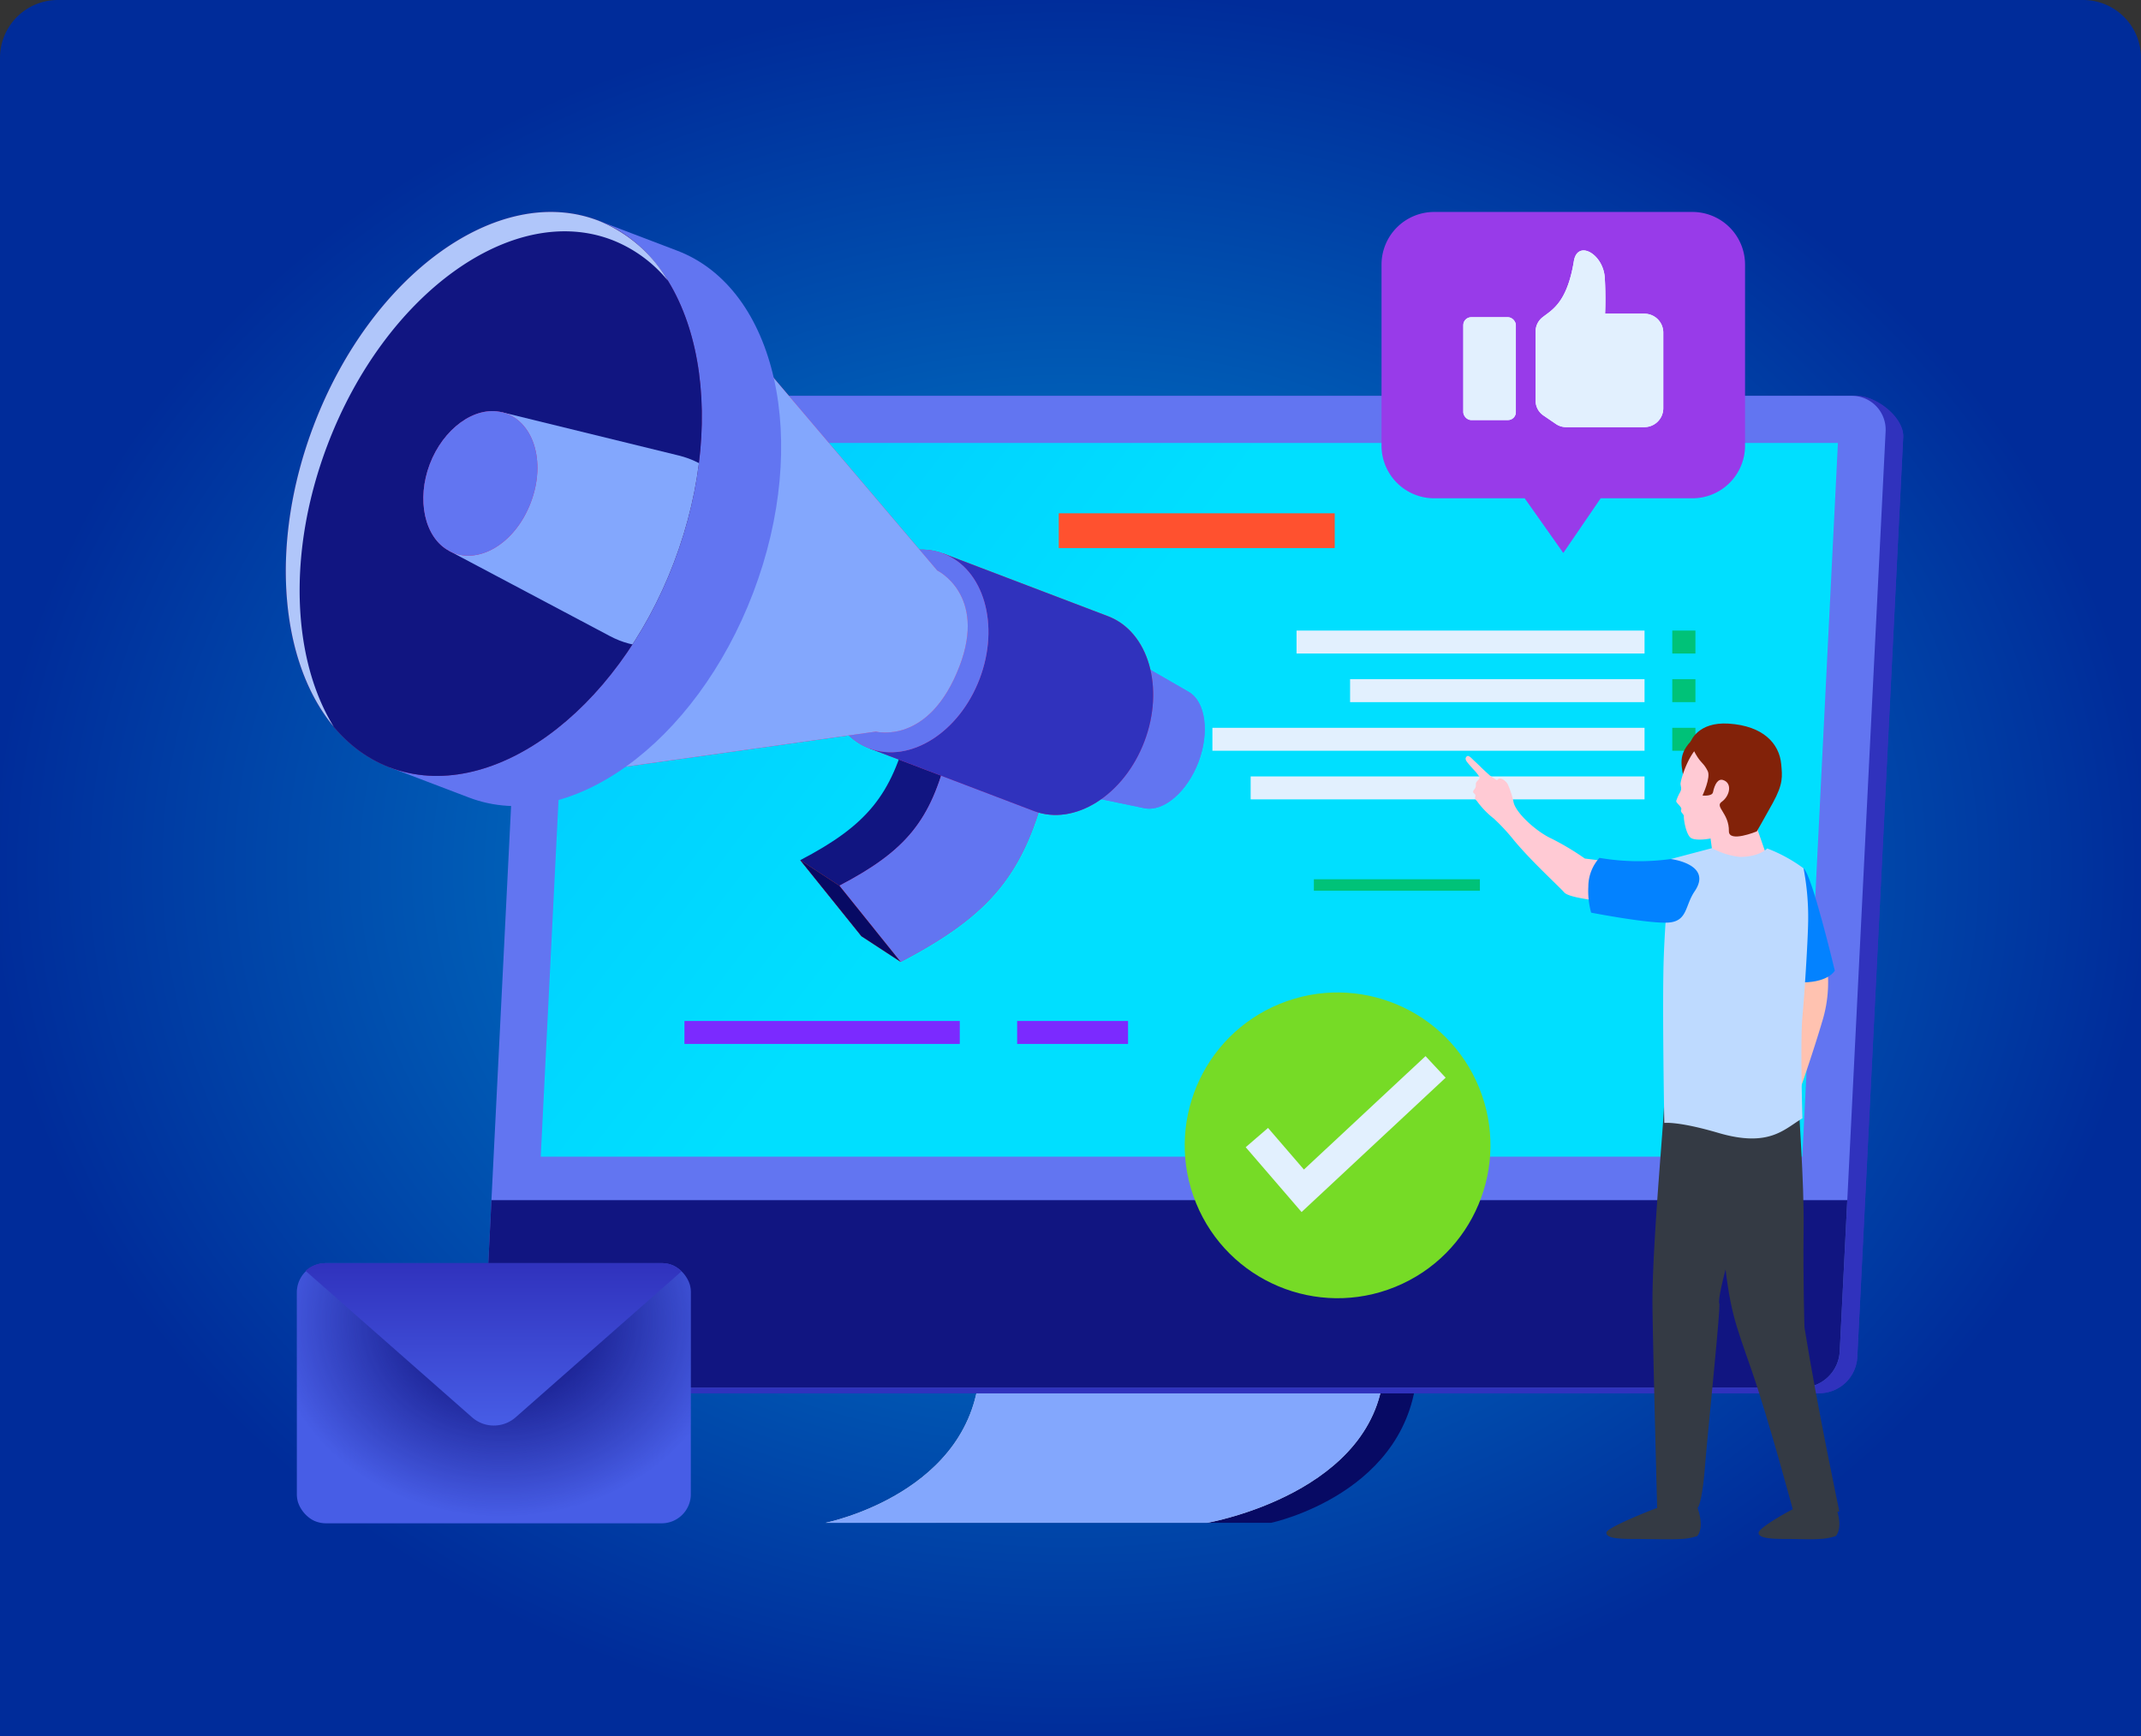<svg xmlns="http://www.w3.org/2000/svg" xmlns:xlink="http://www.w3.org/1999/xlink" width="370" height="300" viewBox="0 0 370 300">
  <rect x="0" y="0" width="370" height="300" fill="#333333" stroke="none"/>
  <defs>
    <radialGradient id="radial-gradient" cx="0.5" cy="0.5" r="0.5" gradientUnits="objectBoundingBox">
      <stop offset="0" stop-color="#0094d6"/>
      <stop offset="1" stop-color="#002c9a"/>
    </radialGradient>
    <radialGradient id="radial-gradient-2" cx="134.334" cy="-1.231" r="1073.985" gradientTransform="translate(-90.263 -280.86) scale(0.138 0.033)" gradientUnits="userSpaceOnUse">
      <stop offset="0" stop-color="#002c9a"/>
      <stop offset="1" stop-color="#111581" stop-opacity="0"/>
    </radialGradient>
    <linearGradient id="linear-gradient" x1="0.227" y1="0.799" x2="-0.896" y2="0.331" gradientUnits="objectBoundingBox">
      <stop offset="0" stop-color="#00dfff"/>
      <stop offset="0.652" stop-color="#00baff"/>
      <stop offset="1" stop-color="#00acff"/>
    </linearGradient>
    <linearGradient id="linear-gradient-2" x1="1.931" y1="0.862" x2="1.322" y2="0.233" gradientUnits="objectBoundingBox">
      <stop offset="0" stop-color="#ff512f"/>
      <stop offset="1" stop-color="#dd2476"/>
    </linearGradient>
    <linearGradient id="linear-gradient-3" x1="1.411" y1="1.467" x2="2.767" y2="1.106" xlink:href="#linear-gradient-2"/>
    <linearGradient id="linear-gradient-4" x1="0.733" y1="0.157" x2="0.801" y2="0.706" xlink:href="#linear-gradient-2"/>
    <linearGradient id="linear-gradient-5" x1="-0.918" y1="0.13" x2="0.082" y2="0.13" xlink:href="#linear-gradient-2"/>
    <linearGradient id="linear-gradient-6" x1="1.887" y1="0.891" x2="0.821" y2="0.891" xlink:href="#linear-gradient-2"/>
    <linearGradient id="linear-gradient-7" x1="-2.589" y1="0.1" x2="-1.589" y2="0.1" gradientUnits="objectBoundingBox">
      <stop offset="0" stop-color="#ff512f"/>
      <stop offset="1" stop-color="#902476"/>
    </linearGradient>
    <clipPath id="clip-path">
      <ellipse id="Ellipse_543" data-name="Ellipse 543" cx="33.3" cy="50.562" rx="33.3" ry="50.562" transform="translate(62.243 118.201) rotate(-159.161)" fill="none"/>
    </clipPath>
    <linearGradient id="linear-gradient-8" x1="9.981" y1="2.158" x2="9.034" y2="2.158" xlink:href="#linear-gradient-2"/>
    <linearGradient id="linear-gradient-9" x1="36.755" y1="6.54" x2="36.011" y2="6.54" gradientUnits="objectBoundingBox">
      <stop offset="0" stop-color="#8e4430"/>
      <stop offset="0.063" stop-color="#8c3f2a"/>
      <stop offset="0.363" stop-color="#862f18"/>
      <stop offset="0.671" stop-color="#83250c"/>
      <stop offset="1" stop-color="#822209"/>
    </linearGradient>
    <linearGradient id="linear-gradient-10" x1="22.243" y1="4.742" x2="21.148" y2="4.742" xlink:href="#linear-gradient-9"/>
    <linearGradient id="linear-gradient-11" x1="-4.496" y1="0.5" x2="-5.496" y2="0.5" gradientUnits="objectBoundingBox">
      <stop offset="0" stop-color="#343a44"/>
      <stop offset="0.301" stop-color="#232c3d"/>
      <stop offset="0.639" stop-color="#172339"/>
      <stop offset="1" stop-color="#142138"/>
    </linearGradient>
    <linearGradient id="linear-gradient-12" x1="-5.424" y1="0.5" x2="-6.424" y2="0.5" xlink:href="#linear-gradient-11"/>
    <linearGradient id="linear-gradient-13" x1="-2.859" y1="0.5" x2="-3.859" y2="0.5" xlink:href="#linear-gradient-11"/>
    <linearGradient id="linear-gradient-14" x1="-3.438" y1="0.5" x2="-4.438" y2="0.5" xlink:href="#linear-gradient-11"/>
    <clipPath id="clip-path-2">
      <rect id="Rectangle_1910" data-name="Rectangle 1910" width="68.087" height="44.956" rx="4.834" fill="none"/>
    </clipPath>
    <radialGradient id="radial-gradient-3" cx="35.437" cy="9.978" r="60.252" gradientTransform="matrix(-0.66, 0, 0, 0.562, 58.835, 4.366)" gradientUnits="userSpaceOnUse">
      <stop offset="0" stop-color="#111581"/>
      <stop offset="0.2" stop-color="#111581"/>
      <stop offset="1" stop-color="#111581" stop-opacity="0"/>
    </radialGradient>
    <radialGradient id="radial-gradient-4" cx="-210.622" cy="224.158" r="41.27" gradientTransform="matrix(-0.683, 0, 0, 0.683, -993.167, -25.516)" gradientUnits="userSpaceOnUse">
      <stop offset="0" stop-color="#fff"/>
      <stop offset="1" stop-color="#fff" stop-opacity="0"/>
    </radialGradient>
    <linearGradient id="linear-gradient-15" x1="0.5" x2="0.5" y2="1" gradientUnits="objectBoundingBox">
      <stop offset="0" stop-color="#3032bd"/>
      <stop offset="1" stop-color="#475de6"/>
    </linearGradient>
    <radialGradient id="radial-gradient-5" cx="-122.086" cy="50.915" r="92.193" gradientTransform="matrix(-0.412, 0, 0, 0.155, -701.191, -208.774)" gradientUnits="userSpaceOnUse">
      <stop offset="0" stop-color="#475de6"/>
      <stop offset="1" stop-color="#3032bd" stop-opacity="0"/>
    </radialGradient>
    <radialGradient id="radial-gradient-6" cx="107.772" cy="-162.005" r="59.875" gradientTransform="translate(-29.433 -206.2) scale(0.786 0.351)" xlink:href="#radial-gradient-4"/>
    <radialGradient id="radial-gradient-7" cx="372.403" cy="357.991" r="18.455" gradientTransform="translate(-21.909 -22.539) scale(1.247 1.247)" gradientUnits="userSpaceOnUse">
      <stop offset="0" stop-color="#00623c"/>
      <stop offset="1" stop-color="#fff" stop-opacity="0"/>
    </radialGradient>
  </defs>
  <g id="Group_14540" data-name="Group 14540" transform="translate(-1175 -4906)">
    <g id="Group_8217" data-name="Group 8217" transform="translate(0 3690)">
      <path id="Rectangle_1462" data-name="Rectangle 1462" d="M10,0H360a10,10,0,0,1,10,10V300a0,0,0,0,1,0,0H0a0,0,0,0,1,0,0V10A10,10,0,0,1,10,0Z" transform="translate(1175 1216)" fill="url(#radial-gradient)"/>
    </g>
    <g id="Group_11613" data-name="Group 11613" transform="translate(1211.234 4932.256)">
      <g id="Group_11600" data-name="Group 11600" transform="translate(31.121 42.143)">
        <path id="Path_31750" data-name="Path 31750" d="M375.756,319.126H319.2c-.875,21.843-26.642,26.977-26.642,26.977H350.5S374.881,340.969,375.756,319.126Z" transform="translate(-198.181 -151.348)" fill="#070a64"/>
        <path id="Path_31751" data-name="Path 31751" d="M393.72,319.126H323.846C322.971,340.969,297.2,346.1,297.2,346.1h65.963S392.845,340.969,393.72,319.126Z" transform="translate(-221.876 -151.348)" fill="#bfc3ce"/>
        <path id="Path_31752" data-name="Path 31752" d="M393.72,319.126H323.846C322.971,340.969,297.2,346.1,297.2,346.1h65.963S392.845,340.969,393.72,319.126Z" transform="translate(-221.876 -151.348)" fill="#83a7fd"/>
        <g id="Group_11599" data-name="Group 11599" transform="translate(16.531)">
          <path id="Path_31753" data-name="Path 31753" d="M455.082,355.544h-220.5c-3.43,0-10.234-2.781-10.062-6.21l12.159-159.942a6.6,6.6,0,0,1,6.52-6.21H461.467c3.43,0,8.238,3.747,8.068,7.177L461.6,349.333A6.6,6.6,0,0,1,455.082,355.544Z" transform="translate(-224.513 -183.181)" fill="#3032bd"/>
          <path id="Path_31754" data-name="Path 31754" d="M455.082,355.544h-220.5c-3.43,0-10.234-2.781-10.062-6.21l12.159-159.942a6.6,6.6,0,0,1,6.52-6.21H461.467c3.43,0,8.238,3.747,8.068,7.177L461.6,349.333A6.6,6.6,0,0,1,455.082,355.544Z" transform="translate(-224.513 -183.181)" fill="#3032bd"/>
        </g>
        <path id="Path_31755" data-name="Path 31755" d="M454.776,354.577H232.884a5.85,5.85,0,0,1-5.9-6.21l7.931-158.976a6.6,6.6,0,0,1,6.52-6.21H463.326a5.851,5.851,0,0,1,5.9,6.21L461.3,348.367A6.6,6.6,0,0,1,454.776,354.577Z" transform="translate(-210.718 -183.181)" fill="#6275f1"/>
        <path id="Path_31756" data-name="Path 31756" d="M460.15,328.205H238.258a5.85,5.85,0,0,1-5.9-6.21l1.306-26.19H467.976L466.67,322A6.6,6.6,0,0,1,460.15,328.205Z" transform="translate(-216.092 -156.809)" fill="#111581"/>
        <path id="Path_31757" data-name="Path 31757" d="M473.325,328.5H251.432a5.852,5.852,0,0,1-5.9-6.21l1.307-26.19H481.15l-1.307,26.19A6.6,6.6,0,0,1,473.325,328.5Z" transform="translate(-245.524 -156.74)" opacity="0.7" fill="url(#radial-gradient-2)"/>
        <path id="Path_31758" data-name="Path 31758" d="M233.66,313.115l6.153-123.334H457.835l-6.153,123.334Z" transform="translate(-207.567 -181.636)" fill="url(#linear-gradient)"/>
      </g>
      <g id="Group_11605" data-name="Group 11605" transform="translate(0)">
        <g id="Group_11601" data-name="Group 11601" transform="translate(135.565 82.771)">
          <path id="Path_31759" data-name="Path 31759" d="M348.386,226.409l-16.293-9.388-9.773,25.673,18.412,3.823c3.368.7,7.42-2.889,9.348-7.953S351.367,228.126,348.386,226.409Z" transform="translate(-314.773 -215.885)" fill="#6275f1"/>
          <path id="Path_31760" data-name="Path 31760" d="M348.386,226.409l-16.293-9.388-9.773,25.673,18.412,3.823c3.368.7,7.42-2.889,9.348-7.953S351.367,228.126,348.386,226.409Z" transform="translate(-314.773 -215.885)" fill="#6275f1"/>
          <path id="Path_31761" data-name="Path 31761" d="M354.93,233.416c-2.4,6.311-8.257,10.617-13.671,9.493-6.2-1.288-9.446-9.035-6.368-17.12s10.651-11.716,16.142-8.553C355.822,220,357.333,227.1,354.93,233.416Z" transform="translate(-333.713 -216.1)" fill="#6275f1"/>
        </g>
        <path id="Path_31762" data-name="Path 31762" d="M349.867,252.551c4.234,5.264,6.352,7.895,10.587,13.16,15.65-8.185,21.389-15.231,25.318-31.08l-17.216-5.019C365.654,241.311,361.42,246.51,349.867,252.551Z" transform="translate(-247.8 -130.166)" fill="#111581"/>
        <path id="Path_31763" data-name="Path 31763" d="M344.393,256.132l10.585,13.159c15.65-8.185,21.389-15.231,25.318-31.079l-17.217-5.021C360.179,244.89,355.945,250.09,344.393,256.132Z" transform="translate(-235.569 -129.328)" fill="url(#linear-gradient-2)"/>
        <path id="Path_31764" data-name="Path 31764" d="M344.393,256.132l10.585,13.159c15.65-8.185,21.389-15.231,25.318-31.079l-17.217-5.021C360.179,244.89,355.945,250.09,344.393,256.132Z" transform="translate(-235.569 -129.328)" fill="#6275f1"/>
        <path id="Path_31765" data-name="Path 31765" d="M364.907,248.2l6.756,4.418,10.587,13.159-6.756-4.418Z" transform="translate(-262.84 -125.813)" fill="url(#linear-gradient-3)"/>
        <path id="Path_31766" data-name="Path 31766" d="M364.907,248.2l6.756,4.418,10.587,13.159-6.756-4.418Z" transform="translate(-262.84 -125.813)" fill="#070a64"/>
        <path id="Path_31767" data-name="Path 31767" d="M370.822,216.1l-28.468-10.837-12.813,33.659,28.47,10.837c7,2.665,15.547-2.709,19.085-12S377.825,218.77,370.822,216.1Z" transform="translate(-215.568 -135.866)" fill="url(#linear-gradient-4)"/>
        <path id="Path_31768" data-name="Path 31768" d="M370.822,216.1l-28.468-10.837-12.813,33.659,28.47,10.837c7,2.665,15.547-2.709,19.085-12S377.825,218.77,370.822,216.1Z" transform="translate(-215.568 -135.866)" fill="#3032bd"/>
        <ellipse id="Ellipse_539" data-name="Ellipse 539" cx="13.567" cy="18.007" rx="13.567" ry="18.007" transform="translate(126.652 107.886) rotate(-159.16)" fill="url(#linear-gradient-5)"/>
        <ellipse id="Ellipse_540" data-name="Ellipse 540" cx="13.567" cy="18.007" rx="13.567" ry="18.007" transform="translate(126.652 107.886) rotate(-159.16)" fill="#6275f1"/>
        <path id="Path_31769" data-name="Path 31769" d="M425.795,216.352l-39.02-45.934-31.269,82.144,59.688-8.36s9.225,2.423,14.473-11.362C434.361,220.506,425.795,216.352,425.795,216.352Z" transform="translate(-300.061 -144.027)" fill="url(#linear-gradient-6)"/>
        <path id="Path_31770" data-name="Path 31770" d="M425.795,216.352l-39.02-45.934-31.269,82.144,59.688-8.36s9.225,2.423,14.473-11.362C434.361,220.506,425.795,216.352,425.795,216.352Z" transform="translate(-300.061 -144.027)" fill="#83a7fd"/>
        <path id="Path_31771" data-name="Path 31771" d="M431.314,163.849l-13.7-5.216-35.976,94.508,13.7,5.216c17.187,6.543,39.173-9.309,49.108-35.407S448.5,170.391,431.314,163.849Z" transform="translate(-350.514 -146.786)" fill="#6275f1"/>
        <ellipse id="Ellipse_541" data-name="Ellipse 541" cx="33.3" cy="50.562" rx="33.3" ry="50.562" transform="translate(62.243 118.201) rotate(-159.161)" fill="url(#linear-gradient-7)"/>
        <ellipse id="Ellipse_542" data-name="Ellipse 542" cx="33.3" cy="50.562" rx="33.3" ry="50.562" transform="translate(62.243 118.201) rotate(-159.161)" fill="#111581"/>
        <path id="Path_31772" data-name="Path 31772" d="M404.722,197.665c9.935-26.1,31.922-41.95,49.109-35.408a23.428,23.428,0,0,1,9.694,7.048,24.5,24.5,0,0,0-12.081-10.394c-17.188-6.542-39.175,9.311-49.11,35.408-7.737,20.325-5.878,40.868,3.44,52.053C398.588,234.725,397.7,216.109,404.722,197.665Z" transform="translate(-384.347 -147.066)" fill="#b0c6fa"/>
        <g id="Group_11604" data-name="Group 11604" transform="translate(0 0)">
          <g id="Group_11603" data-name="Group 11603" clip-path="url(#clip-path)">
            <g id="Group_11602" data-name="Group 11602" transform="translate(36.922 44.787)">
              <path id="Path_31773" data-name="Path 31773" d="M426.009,192.966l-30.548-7.48-9.125,23.972,27.79,14.727c8.255,4.374,18.843.476,22.559-9.285S435.083,195.188,426.009,192.966Z" transform="translate(-381.839 -185.285)" fill="#83a7fd"/>
              <path id="Path_31774" data-name="Path 31774" d="M434.333,201.129c-2.768,7.272-9.28,10.906-14.069,8.368-4.339-2.3-5.692-8.934-3.379-15.01s7.734-10.131,12.5-8.962C434.655,186.814,437.1,193.857,434.333,201.129Z" transform="translate(-415.768 -185.323)" fill="url(#linear-gradient-8)"/>
              <path id="Path_31775" data-name="Path 31775" d="M434.333,201.129c-2.768,7.272-9.28,10.906-14.069,8.368-4.339-2.3-5.692-8.934-3.379-15.01s7.734-10.131,12.5-8.962C434.655,186.814,437.1,193.857,434.333,201.129Z" transform="translate(-415.768 -185.323)" fill="#6275f1"/>
            </g>
          </g>
        </g>
      </g>
      <g id="Group_11606" data-name="Group 11606" transform="translate(82.048 62.446)">
        <rect id="Rectangle_1897" data-name="Rectangle 1897" width="60.14" height="3.965" transform="translate(105.782 20.266)" fill="#e2f0fe"/>
        <rect id="Rectangle_1898" data-name="Rectangle 1898" width="4.003" height="3.965" transform="translate(170.714 20.266)" fill="#00c278"/>
        <rect id="Rectangle_1899" data-name="Rectangle 1899" width="4.003" height="3.965" transform="translate(170.714 28.668)" fill="#00c278"/>
        <rect id="Rectangle_1900" data-name="Rectangle 1900" width="4.003" height="3.965" transform="translate(170.714 37.069)" fill="#00c278"/>
        <rect id="Rectangle_1901" data-name="Rectangle 1901" width="50.888" height="3.965" transform="translate(115.034 28.668)" fill="#e2f0fe"/>
        <rect id="Rectangle_1902" data-name="Rectangle 1902" width="74.68" height="3.965" transform="translate(91.242 37.069)" fill="#e2f0fe"/>
        <rect id="Rectangle_1903" data-name="Rectangle 1903" width="68.071" height="3.965" transform="translate(97.851 45.471)" fill="#e2f0fe"/>
        <rect id="Rectangle_1904" data-name="Rectangle 1904" width="28.691" height="1.983" transform="translate(108.776 63.239)" fill="#00c278"/>
        <rect id="Rectangle_1905" data-name="Rectangle 1905" width="47.693" height="6.009" transform="translate(64.688)" fill="#ff512f"/>
        <rect id="Rectangle_1906" data-name="Rectangle 1906" width="19.166" height="3.965" transform="translate(57.497 87.733)" fill="#7b2aff"/>
        <rect id="Rectangle_1907" data-name="Rectangle 1907" width="47.584" height="3.965" transform="translate(0 87.733)" fill="#7b2aff"/>
      </g>
      <g id="Group_11607" data-name="Group 11607" transform="translate(217.048 98.767)">
        <path id="Path_31776" data-name="Path 31776" d="M245.483,261.885a22.918,22.918,0,0,1-.573,12.056c-.379,1.4-6.214,20.316-8.549,21.937l-1.351-5.6,1.706-7.7c1.3-5.872,2.588-12.891,2.588-12.891s-1.55-9.522-2.149-10.811S245.483,261.885,245.483,261.885Z" transform="translate(-183.38 -222.137)" fill="#ffc2b0"/>
        <path id="Path_31777" data-name="Path 31777" d="M242.7,249.351c1.435,1.011,5.4,17.677,5.4,17.677s-.984,1.952-5.408,2.036c-5.234.1-5.034-2.286-5.034-2.286s-4.341-11.873-3.442-14.941S242.7,249.351,242.7,249.351Z" transform="translate(-184.298 -224.321)" fill="#0382ff"/>
        <path id="Path_31778" data-name="Path 31778" d="M243.673,251.242c.338-1.39-.618-5.2-.779-8.943l8.279,1.527s2.4,6.964,2.67,7.416C251.223,252.529,244.5,251.234,243.673,251.242Z" transform="translate(-200.898 -225.962)" fill="#ffcad4"/>
        <path id="Path_31779" data-name="Path 31779" d="M257.379,229.742c-2.14-.243-5.34-.507-7.967,2.267s-1.277,4.8-1.212,7.153,2.883,4.371,2.883,4.371Z" transform="translate(-210.486 -228.936)" fill="url(#linear-gradient-9)"/>
        <path id="Path_31780" data-name="Path 31780" d="M249,231.758c-2.609,1.1-4.17,6.635-4.117,7.19s.258.78-.088,1.423a8.369,8.369,0,0,0-.652,1.463c-.1.348,1.077,1.082.857,1.53s.5.726.46,1.2.384,3.171,1.249,3.7,3.688.258,5.52-.589,1.709-4.012,1.709-4.012,11.536-8.229.31-11.284C252.933,232.019,250.124,231.282,249,231.758Z" transform="translate(-207.743 -228.467)" fill="#ffcad4"/>
        <path id="Path_31781" data-name="Path 31781" d="M242.336,234.334c.969,1.695,1.33,1.442,2.089,2.943.569,1.126-.9,4.233-.9,4.233s1.654.186,1.812-.557c.316-1.485.9-2.379,1.732-2.122,1.669.513,1.185,2.773-.238,3.778-1.221.861,1.308,1.978,1.256,5.055-.036,2.055,4.819.047,4.819.047s1.059-1.807,2.755-4.886c1.851-3.362,1.657-4.645,1.47-6.711-.327-3.617-3.136-6.641-9.075-7.029-5.317-.347-6.54,3.048-6.54,3.048S241.365,232.637,242.336,234.334Z" transform="translate(-202.588 -229.062)" fill="url(#linear-gradient-10)"/>
        <path id="Path_31782" data-name="Path 31782" d="M268.622,339.062a9.139,9.139,0,0,0-3.378-.818,10.2,10.2,0,0,0-3.6.818c-.782.248-8.674,3.37-8.771,4.239s1.564,1.116,4.5,1.116,6.55.125,8.407,0a9.862,9.862,0,0,0,2.777-.5S269.9,342.662,268.622,339.062Z" transform="translate(-228.542 -203.496)" fill="url(#linear-gradient-11)"/>
        <path id="Path_31783" data-name="Path 31783" d="M246.858,339.062a9.139,9.139,0,0,0-3.378-.818,10.2,10.2,0,0,0-3.6.818c-.782.248-6.316,3.37-6.415,4.239s1.565,1.116,4.5,1.116,4.192.125,6.05,0a9.862,9.862,0,0,0,2.777-.5S248.141,342.662,246.858,339.062Z" transform="translate(-182.825 -203.496)" fill="url(#linear-gradient-12)"/>
        <path id="Path_31784" data-name="Path 31784" d="M249.517,279.256c.1,5.3,1.1,16.691.993,25.527s.147,16.887.147,16.887c2.188,13.647,6.026,31.786,6.026,31.786s-5.106,1.695-7.953,0c0,0-4.222-15.753-7.167-24.26s-3.862-10.276-4.975-21.468-3.129-27.1-3.129-27.1Z" transform="translate(-192.098 -217.308)" fill="url(#linear-gradient-13)"/>
        <path id="Path_31785" data-name="Path 31785" d="M263.464,280.132c-.262,3.273-5.1,24.612-6.414,28.8s-2.488,9.135-2.225,9.8-1.936,21.536-2.474,28.213-1.282,7.13-1.282,7.13a11.056,11.056,0,0,1-6.978,0s-.707-26.3-.812-34.8,1.467-26.457,1.859-32.335c.5-7.5.492-12.829.492-12.829Z" transform="translate(-210.987 -218.513)" fill="url(#linear-gradient-14)"/>
        <path id="Path_31786" data-name="Path 31786" d="M255.807,246.569s-1.277,1.462-4.713,1.462a12.645,12.645,0,0,1-4.811-1.517l-7.136,1.885s-.915,8.871-1.21,16.824.088,28.782.088,28.782,2.365-.328,9.338,1.72c8.8,2.586,11.389-.654,14.531-2.52,0,0-.392-13.255,0-17.574s.884-12.175.982-15.906a44.758,44.758,0,0,0-.786-9.72A26.36,26.36,0,0,0,255.807,246.569Z" transform="translate(-203.69 -224.975)" fill="#bedaff"/>
        <path id="Path_31787" data-name="Path 31787" d="M263.571,233.663c.26-.222.755.3,1,.538.286.286.757.685,1.459,1.395.4.4,1.476,1.367,1.5,1.391a14.443,14.443,0,0,0,1.24.823c.5-.768,1.516.121,1.824.633a15.316,15.316,0,0,1,1.053,3.258c.508,1.891,3.964,5.007,6.518,6.182a45.387,45.387,0,0,1,5.781,3.456s4.542.553,7.105.939l-.57,6.757s-8.967-.581-10.082-1.824-5.919-5.6-8.922-9.294a34.182,34.182,0,0,0-3.252-3.477,14.988,14.988,0,0,1-2.931-3.034c-.758-.736.111-.776-.474-1.309s.389-.626.283-1.551c-.073-.636.889-.874.581-1.385a7.514,7.514,0,0,0-.842-1.065c-.581-.622-.9-1-1.2-1.369C263.175,234.136,263.322,233.877,263.571,233.663Z" transform="translate(-263.338 -227.997)" fill="#ffcad4"/>
        <path id="Path_31788" data-name="Path 31788" d="M254.987,247.879a7.42,7.42,0,0,0-1.917,4.979,14.06,14.06,0,0,0,.481,4.489s10.556,2.044,13.609,1.691,2.631-2.962,4.276-5.371c3.208-4.7-4.12-5.586-4.12-5.586A40.474,40.474,0,0,1,254.987,247.879Z" transform="translate(-231.86 -224.656)" fill="#0382ff"/>
      </g>
      <g id="Group_11609" data-name="Group 11609" transform="translate(15.065 192.028)">
        <g id="Group_11608" data-name="Group 11608" clip-path="url(#clip-path-2)">
          <path id="Path_31798" data-name="Path 31798" d="M63.043,0h-58A5.045,5.045,0,0,0,0,5.045V39.911a5.045,5.045,0,0,0,5.045,5.045h58a5.045,5.045,0,0,0,5.045-5.045V5.045A5.045,5.045,0,0,0,63.043,0Z" transform="translate(0)" fill="#475de6"/>
          <rect id="Rectangle_1909" data-name="Rectangle 1909" width="68.087" height="44.956" rx="4.834" fill="url(#radial-gradient-3)"/>
          <path id="Path_31789" data-name="Path 31789" d="M456.14,344.944V311.921a5.966,5.966,0,0,0-5.966-5.966H394.285a5.9,5.9,0,0,1,3.709-1.327h56.154a5.966,5.966,0,0,1,5.966,5.966v33.024a5.965,5.965,0,0,1-5.966,5.966h-.265A5.926,5.926,0,0,0,456.14,344.944Z" transform="translate(-392.027 -304.628)" opacity="0.7" fill="url(#radial-gradient-4)"/>
          <path id="Path_31790" data-name="Path 31790" d="M432.092,331.272l30.28-26.644H394.285l30.281,26.644A5.7,5.7,0,0,0,432.092,331.272Z" transform="translate(-394.285 -304.628)" fill="url(#linear-gradient-15)"/>
          <path id="Path_31791" data-name="Path 31791" d="M432.092,331.272l30.28-26.644H394.285l30.281,26.644A5.7,5.7,0,0,0,432.092,331.272Z" transform="translate(-394.285 -304.628)" opacity="0.7" fill="url(#radial-gradient-5)"/>
        </g>
      </g>
      <g id="Group_11610" data-name="Group 11610" transform="translate(202.52 10.372)">
        <path id="Path_31792" data-name="Path 31792" d="M300.387,157.438H255.765a9.1,9.1,0,0,0-9.1,9.1v31.28a9.1,9.1,0,0,0,9.1,9.1h15.641l6.671,9.45,6.462-9.45h15.849a9.1,9.1,0,0,0,9.1-9.1v-31.28A9.1,9.1,0,0,0,300.387,157.438Z" transform="translate(-246.669 -157.438)" fill="#983be9"/>
        <path id="Path_31793" data-name="Path 31793" d="M249.928,200.931V169.65a9.1,9.1,0,0,1,9.1-9.1h44.622a9.051,9.051,0,0,1,4.448,1.166,9.08,9.08,0,0,0-7.707-4.283H255.765a9.1,9.1,0,0,0-9.1,9.1v31.28a9.089,9.089,0,0,0,4.648,7.929A9.046,9.046,0,0,1,249.928,200.931Z" transform="translate(-246.669 -157.438)" fill="url(#radial-gradient-6)"/>
        <rect id="Rectangle_1911" data-name="Rectangle 1911" width="9.082" height="17.77" rx="1.36" transform="translate(14.128 18.192)" fill="#fcfeff"/>
        <rect id="Rectangle_1912" data-name="Rectangle 1912" width="9.082" height="17.77" rx="1.36" transform="translate(14.128 18.192)" fill="#e2f0fe"/>
        <path id="Path_31794" data-name="Path 31794" d="M268.244,176.8a3.094,3.094,0,0,1,1.2-2.424c1.56-1.247,4.225-2.431,5.407-9.684.621-3.8,5.106-1.254,5.344,2.879.2,3.374.053,6.188.053,6.188h6.792a3.264,3.264,0,0,1,3.264,3.264v13.071a3.264,3.264,0,0,1-3.264,3.264H273.492a3.069,3.069,0,0,1-1.727-.533l-2.183-1.49a3.067,3.067,0,0,1-1.338-2.531Z" transform="translate(-241.617 -156.177)" fill="#fcfeff"/>
        <path id="Path_31795" data-name="Path 31795" d="M268.244,176.8a3.094,3.094,0,0,1,1.2-2.424c1.56-1.247,4.225-2.431,5.407-9.684.621-3.8,5.106-1.254,5.344,2.879.2,3.374.053,6.188.053,6.188h6.792a3.264,3.264,0,0,1,3.264,3.264v13.071a3.264,3.264,0,0,1-3.264,3.264H273.492a3.069,3.069,0,0,1-1.727-.533l-2.183-1.49a3.067,3.067,0,0,1-1.338-2.531Z" transform="translate(-241.617 -156.177)" fill="#e2f0fe"/>
      </g>
      <g id="Group_11612" data-name="Group 11612" transform="translate(160.487 137.233)">
        <ellipse id="Ellipse_544" data-name="Ellipse 544" cx="26.414" cy="26.414" rx="26.414" ry="26.414" transform="translate(0 19.955) rotate(-22.194)" fill="#76db26"/>
        <path id="Path_31796" data-name="Path 31796" d="M286.417,295.325a26.422,26.422,0,0,1,36.624-24.366,26.408,26.408,0,1,0-24.517,46.549A26.373,26.373,0,0,1,286.417,295.325Z" transform="translate(-274.298 -258.708)" fill="url(#radial-gradient-7)"/>
        <g id="Group_11611" data-name="Group 11611" transform="translate(18.557 19.014)">
          <path id="Path_31797" data-name="Path 31797" d="M300.511,302.585l-9.656-11.206,3.861-3.328,6.2,7.19,21.016-19.6,3.476,3.727Z" transform="translate(-290.855 -275.636)" fill="#e2f0fe"/>
        </g>
      </g>
    </g>
  </g>
</svg>
